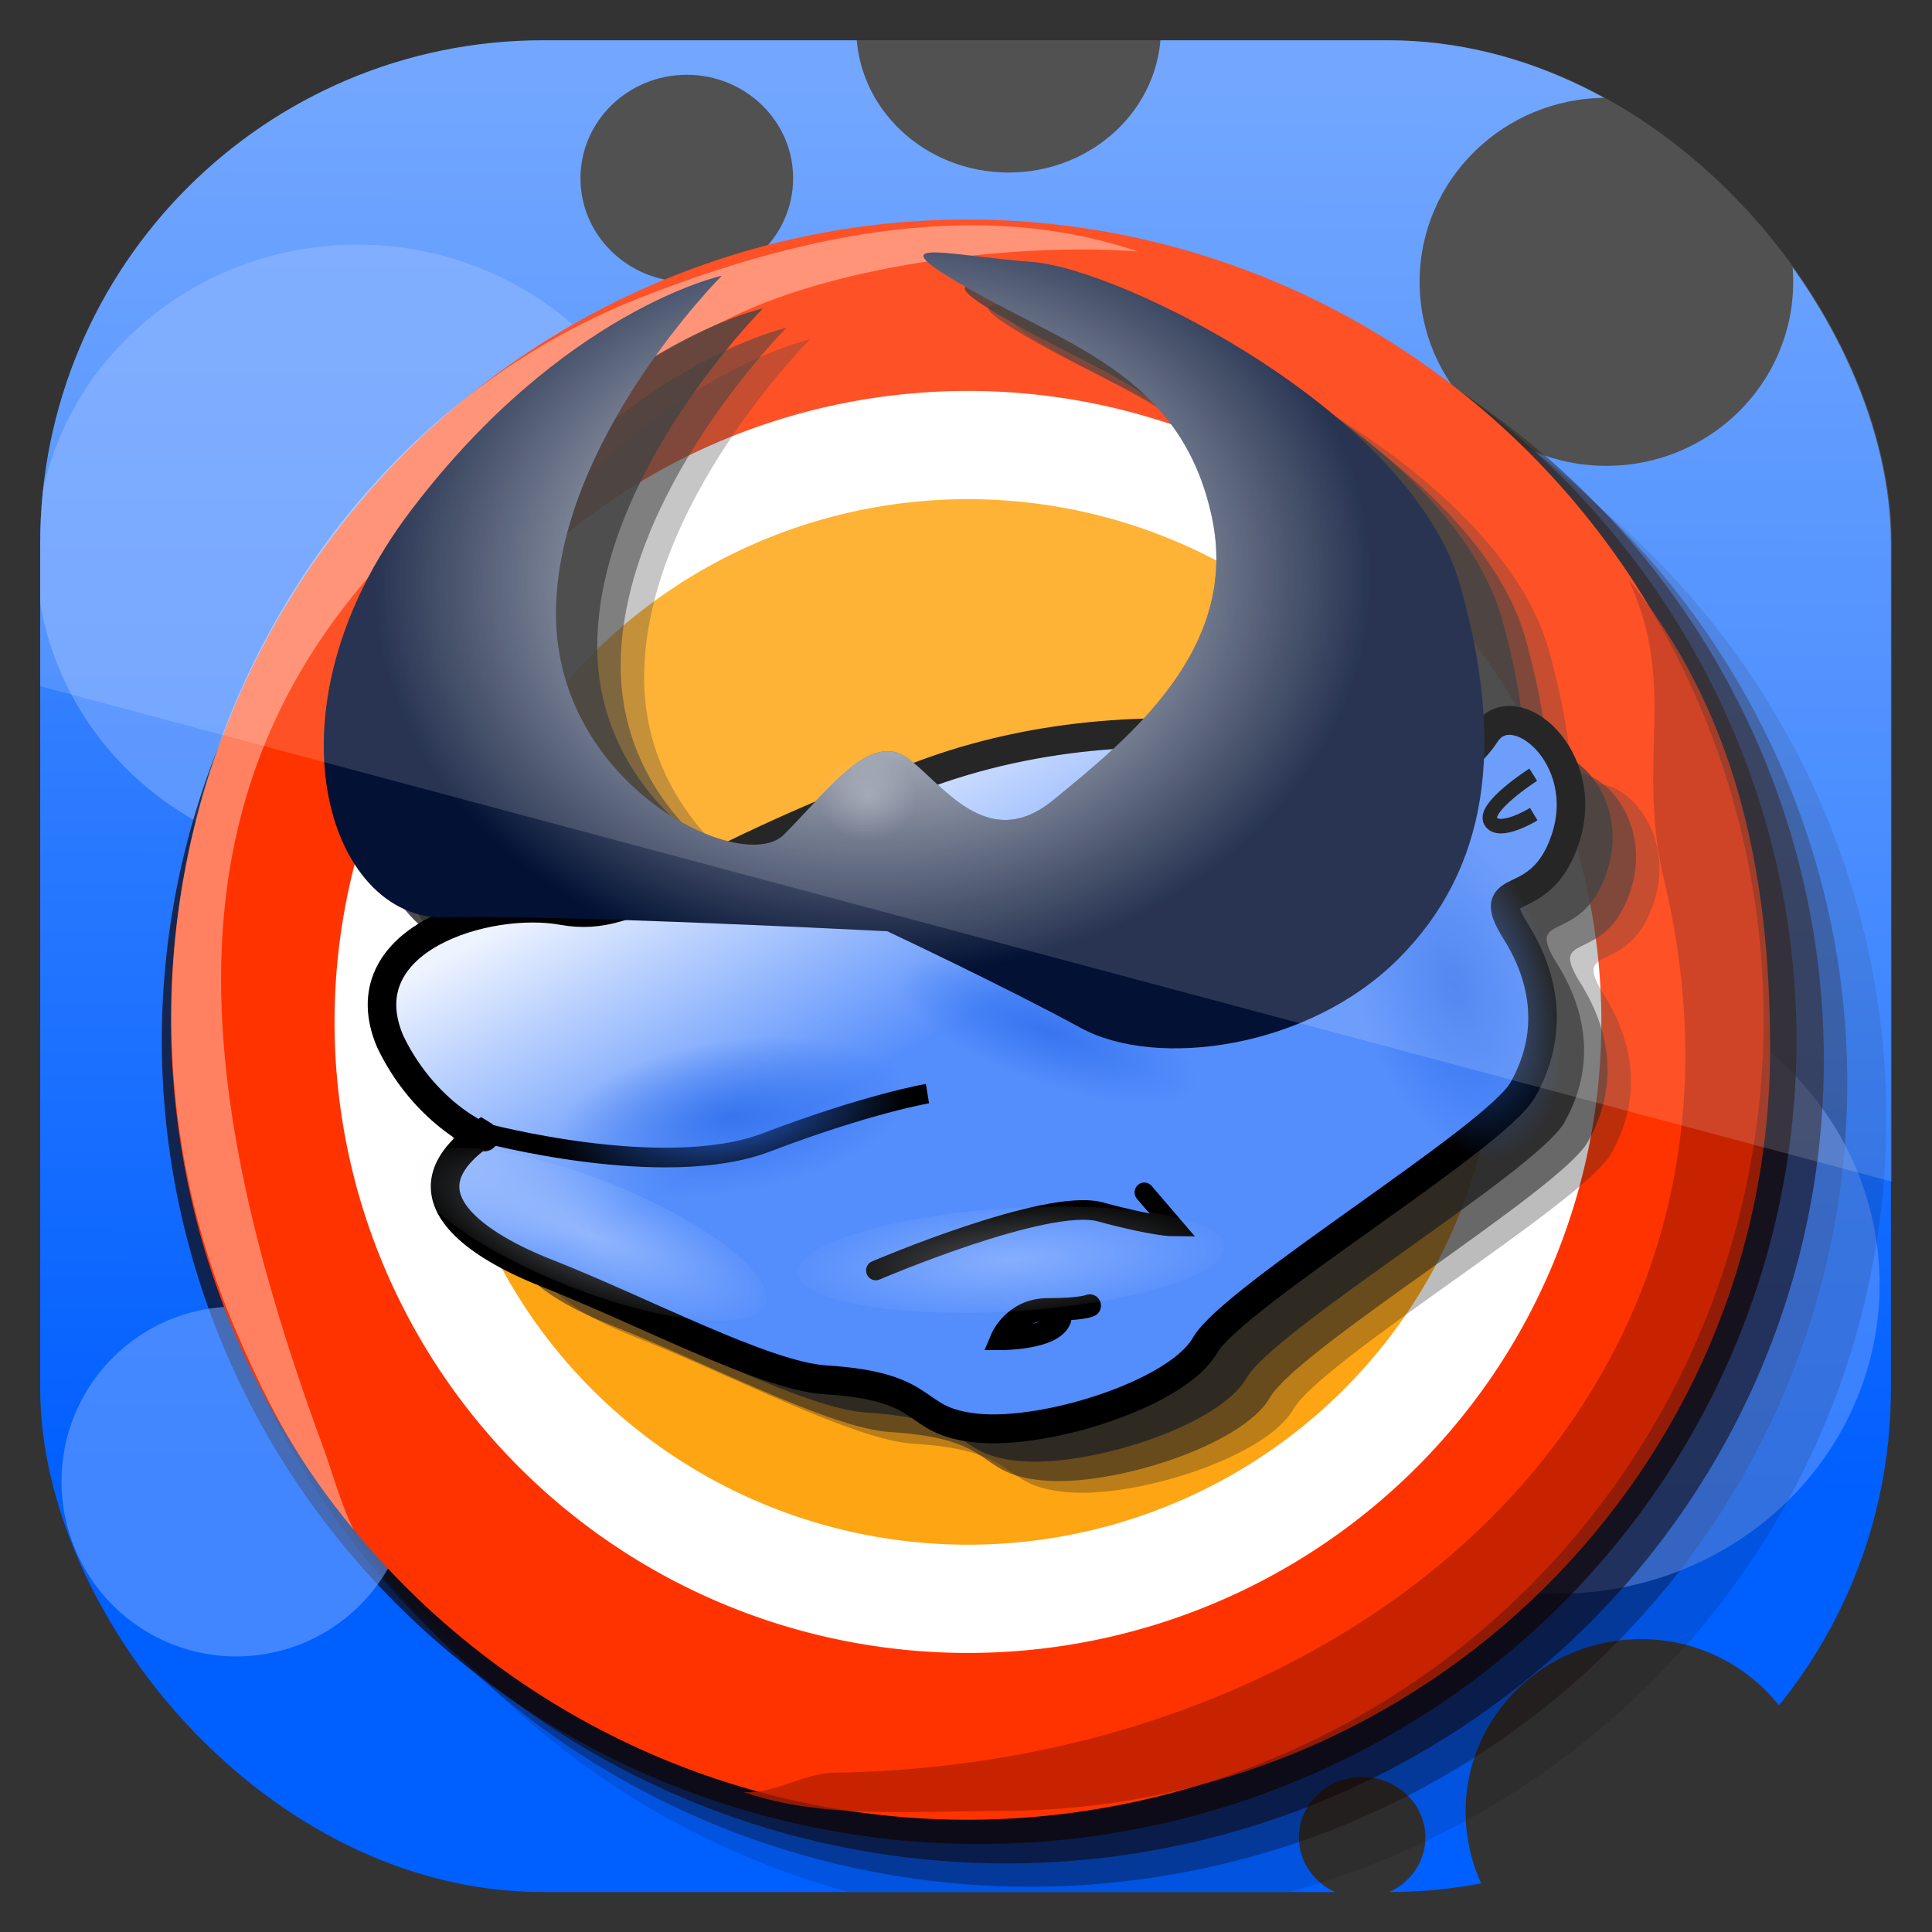 <?xml version="1.0" encoding="UTF-8" standalone="no"?>
<!-- Created with Inkscape (http://www.inkscape.org/) -->

<svg
   xmlns:dc="http://purl.org/dc/elements/1.1/"
   xmlns:cc="http://creativecommons.org/ns#"
   xmlns:rdf="http://www.w3.org/1999/02/22-rdf-syntax-ns#"
   xmlns:svg="http://www.w3.org/2000/svg"
   xmlns="http://www.w3.org/2000/svg"
   xmlns:xlink="http://www.w3.org/1999/xlink"
   xmlns:sodipodi="http://sodipodi.sourceforge.net/DTD/sodipodi-0.dtd"
   xmlns:inkscape="http://www.inkscape.org/namespaces/inkscape"
   width="96"
   height="96"
   id="svg11037"
   version="1.1"
   inkscape:version="0.48.5 r10040"
   sodipodi:docname="WorldofPadman.svg">
  <rect width="100%" height="100%" fill="#333333" stroke="none"/>
  <defs
     id="defs11039">
    <clipPath
       clipPathUnits="userSpaceOnUse"
       id="clipPath3009">
      <path
         id="path3011"
         d="m -2,956.362 -96,0 0,33.562 96,25.687 0,-59.25 z"
         style="opacity:0.15;fill:#ffffff;fill-opacity:1;stroke:none"
         inkscape:connector-curvature="0" />
    </clipPath>
    <linearGradient
       x1="56.558"
       y1="70.981"
       x2="56.766"
       y2="9.816"
       id="linearGradient4113"
       xlink:href="#linearGradient4560-5"
       gradientUnits="userSpaceOnUse"
       gradientTransform="matrix(1.058,0,0,1.046,-2.315,-2.209)" />
    <linearGradient
       id="linearGradient4560-5">
      <stop
         id="stop4562-3"
         style="stop-color:#005fff;stop-opacity:1"
         offset="0" />
      <stop
         id="stop4564-9"
         style="stop-color:#5997ff;stop-opacity:1"
         offset="1" />
    </linearGradient>
    <linearGradient
       x1="114.687"
       y1="6.823"
       x2="122.478"
       y2="20.611"
       id="linearGradient4090"
       xlink:href="#linearGradient4317-2"
       gradientUnits="userSpaceOnUse"
       gradientTransform="matrix(0.898,0,0,0.887,-71.086,37.453)" />
    <linearGradient
       id="linearGradient4317-2">
      <stop
         id="stop4319-3"
         style="stop-color:#edf3ff;stop-opacity:1"
         offset="0" />
      <stop
         id="stop4321-6"
         style="stop-color:#548dfc;stop-opacity:1"
         offset="1" />
    </linearGradient>
    <radialGradient
       cx="142.128"
       cy="23.345"
       r="7.778"
       fx="142.128"
       fy="23.345"
       id="radialGradient7046"
       xlink:href="#linearGradient4343-4"
       gradientUnits="userSpaceOnUse"
       gradientTransform="matrix(1,0,0,0.295,0,16.447)" />
    <linearGradient
       id="linearGradient4343-4">
      <stop
         id="stop4345-2"
         style="stop-color:#2e6eec;stop-opacity:1"
         offset="0" />
      <stop
         id="stop4347-1"
         style="stop-color:#2e6eec;stop-opacity:0"
         offset="1" />
    </linearGradient>
    <radialGradient
       cx="142.128"
       cy="23.345"
       r="7.778"
       fx="142.128"
       fy="23.345"
       id="radialGradient7048"
       xlink:href="#linearGradient4343-4"
       gradientUnits="userSpaceOnUse"
       gradientTransform="matrix(1,0,0,0.295,0,16.447)" />
    <radialGradient
       cx="142.128"
       cy="23.345"
       r="8.356"
       fx="142.128"
       fy="23.345"
       id="radialGradient7050"
       xlink:href="#linearGradient4327-5"
       gradientUnits="userSpaceOnUse"
       gradientTransform="matrix(1,0,0,0.344,0,15.311)" />
    <linearGradient
       id="linearGradient4327-5">
      <stop
         id="stop4329-6"
         style="stop-color:#edf3ff;stop-opacity:1"
         offset="0" />
      <stop
         id="stop4331-7"
         style="stop-color:#edf3ff;stop-opacity:0"
         offset="1" />
    </linearGradient>
    <radialGradient
       cx="142.128"
       cy="23.345"
       r="8.356"
       fx="142.128"
       fy="23.345"
       id="radialGradient7052"
       xlink:href="#linearGradient4327-5"
       gradientUnits="userSpaceOnUse"
       gradientTransform="matrix(1,0,0,0.344,0,15.311)" />
    <radialGradient
       cx="142.128"
       cy="23.345"
       r="7.778"
       fx="142.128"
       fy="23.345"
       id="radialGradient7054"
       xlink:href="#linearGradient4343-4"
       gradientUnits="userSpaceOnUse"
       gradientTransform="matrix(1,0,0,0.295,0,16.447)" />
    <radialGradient
       cx="33.412"
       cy="21.762"
       r="25.083"
       fx="33.412"
       fy="21.762"
       id="radialGradient4077"
       xlink:href="#linearGradient6968"
       gradientUnits="userSpaceOnUse"
       gradientTransform="matrix(0.915,-0.014,0.011,0.721,13.37,15.227)" />
    <linearGradient
       id="linearGradient6968">
      <stop
         id="stop6970"
         style="stop-color:#ffffff;stop-opacity:1"
         offset="0" />
      <stop
         id="stop6972"
         style="stop-color:#ffffff;stop-opacity:0"
         offset="1" />
    </linearGradient>
    <linearGradient
       id="linearGradient7095">
      <stop
         id="stop7097"
         style="stop-color:#ffffff;stop-opacity:1"
         offset="0" />
      <stop
         id="stop7099"
         style="stop-color:#ffffff;stop-opacity:0"
         offset="1" />
    </linearGradient>
    <radialGradient
       r="0.795"
       fy="41.906"
       fx="45.166"
       cy="41.906"
       cx="45.166"
       gradientTransform="matrix(1,0,0,3.778,0,-116.406)"
       gradientUnits="userSpaceOnUse"
       id="radialGradient3339"
       xlink:href="#linearGradient7095"
       inkscape:collect="always" />
    <clipPath
       clipPathUnits="userSpaceOnUse"
       id="clipPath3152">
      <rect
         x="5.883"
         y="5.896"
         width="85.149"
         height="84.186"
         style="opacity:0.6;fill:#000000;fill-opacity:1"
         id="rect3154"
         rx="23.138"
         ry="22.877" />
    </clipPath>
  </defs>
  <sodipodi:namedview
     id="base"
     pagecolor="#ffffff"
     bordercolor="#666666"
     borderopacity="1.0"
     inkscape:pageopacity="0.0"
     inkscape:pageshadow="2"
     inkscape:zoom="3.959798"
     inkscape:cx="29.118614"
     inkscape:cy="59.964634"
     inkscape:document-units="px"
     inkscape:current-layer="layer1"
     showgrid="false"
     inkscape:window-width="1366"
     inkscape:window-height="684"
     inkscape:window-x="0"
     inkscape:window-y="26"
     inkscape:window-maximized="1"
     showguides="true"
     inkscape:guide-bbox="true">
    <sodipodi:guide
       orientation="0,1"
       position="-24.749,0"
       id="guide11064" />
    <sodipodi:guide
       orientation="0,1"
       position="-23.234,96"
       id="guide11066" />
    <sodipodi:guide
       orientation="1,0"
       position="0,54.801"
       id="guide11068" />
    <sodipodi:guide
       orientation="1,0"
       position="96,51.013"
       id="guide11070" />
    <sodipodi:guide
       orientation="0,1"
       position="-18.94,48"
       id="guide11072" />
    <sodipodi:guide
       orientation="1,0"
       position="48,79.297"
       id="guide11074" />
    <sodipodi:guide
       orientation="1,0"
       position="2,75.509"
       id="guide11076" />
    <sodipodi:guide
       orientation="0,1"
       position="-77.277,2"
       id="guide11078" />
    <sodipodi:guide
       orientation="1,0"
       position="94,77.782"
       id="guide11080" />
    <sodipodi:guide
       orientation="0,1"
       position="-65.912,94"
       id="guide11082" />
  </sodipodi:namedview>
  <g
     inkscape:label="Layer 1"
     inkscape:groupmode="layer"
     id="layer1"
     transform="translate(0,-956.362)">
    <g
       transform="matrix(1.08,0,0,1.093,-4.356,951.919)"
       id="g3211"
       clip-path="url(#clipPath3152)">
      <path
         inkscape:connector-curvature="0"
         style="fill:url(#linearGradient4113);fill-opacity:1;fill-rule:nonzero;stroke:none"
         id="rect12223"
         d="m 10.378,4.066 c -3.516,0 -6.347,2.799 -6.347,6.275 l 0,75.297 c 0,3.476 2.831,6.275 6.347,6.275 l 63.366,0 c -1.42,-1.414 -2.281,-3.358 -2.281,-5.49 0,-4.332 3.611,-7.843 8.065,-7.843 4.454,0 8.065,3.512 8.065,7.843 0,2.132 -0.861,4.077 -2.281,5.49 l 1.223,0 c 3.516,0 6.347,-2.799 6.347,-6.275 l 0,-75.297 c 0,-3.476 -2.831,-6.275 -6.347,-6.275 l -29.221,0 c 0.093,0.425 0.132,0.856 0.132,1.307 0,3.61 -3.137,6.536 -7.008,6.536 -3.87,0 -7.008,-2.926 -7.008,-6.536 0,-0.451 0.039,-0.882 0.132,-1.307 l -33.187,0 z m 25.254,3.399 c 2.702,0 4.892,2.107 4.892,4.706 0,2.599 -2.19,4.706 -4.892,4.706 -2.702,0 -4.892,-2.107 -4.892,-4.706 0,-2.599 2.19,-4.706 4.892,-4.706 z m 42.31,1.046 c 4.746,0 8.594,3.746 8.594,8.366 0,4.621 -3.848,8.366 -8.594,8.366 -4.746,0 -8.594,-3.746 -8.594,-8.366 0,-4.621 3.848,-8.366 8.594,-8.366 z M 66.704,84.853 c 1.607,0 2.909,1.229 2.909,2.745 0,1.516 -1.302,2.745 -2.909,2.745 -1.606,0 -2.909,-1.229 -2.909,-2.745 0,-1.516 1.302,-2.745 2.909,-2.745 z" />
      <path
         inkscape:connector-curvature="0"
         style="opacity:0.319;fill:none;stroke:#100300;stroke-width:3.302;stroke-miterlimit:4;stroke-opacity:1;stroke-dasharray:none"
         id="path7089"
         transform="matrix(2.408,0,0,2.421,-77.561,-52.42)"
         d="m 67.529,43.674 a 13.965,13.435 0 1 1 -27.931,0 13.965,13.435 0 1 1 27.931,0 z" />
      <path
         inkscape:connector-curvature="0"
         style="opacity:0.581;fill:#80acff;fill-opacity:1;stroke:none"
         id="path4196-1"
         transform="matrix(1.058,0,0,1.046,-36.198,-16.442)"
         d="m 67.529,43.674 a 13.965,13.435 0 1 1 -27.931,0 13.965,13.435 0 1 1 27.931,0 z" />
      <path
         inkscape:connector-curvature="0"
         style="opacity:0.581;fill:#6197ff;fill-opacity:1;stroke:none"
         id="path4198-4"
         transform="matrix(1.058,0,0,1.046,19.066,16.778)"
         d="m 67.529,43.674 a 13.965,13.435 0 1 1 -27.931,0 13.965,13.435 0 1 1 27.931,0 z" />
      <path
         inkscape:connector-curvature="0"
         style="opacity:0.123;fill:none;stroke:#100300;stroke-width:3.302;stroke-miterlimit:4;stroke-opacity:1;stroke-dasharray:none"
         id="path7091"
         transform="matrix(2.408,0,0,2.421,-75.764,-50.829)"
         d="m 67.529,43.674 a 13.965,13.435 0 1 1 -27.931,0 13.965,13.435 0 1 1 27.931,0 z" />
      <path
         inkscape:connector-curvature="0"
         style="opacity:0.52;fill:none;stroke:#100300;stroke-width:3.302;stroke-miterlimit:4;stroke-opacity:1;stroke-dasharray:none"
         id="path7087"
         transform="matrix(2.408,0,0,2.421,-78.64,-53.48)"
         d="m 67.529,43.674 a 13.965,13.435 0 1 1 -27.931,0 13.965,13.435 0 1 1 27.931,0 z" />
      <path
         inkscape:connector-curvature="0"
         style="opacity:0.681;fill:none;stroke:#100300;stroke-width:3.302;stroke-miterlimit:4;stroke-opacity:1;stroke-dasharray:none"
         id="path4402-2"
         transform="matrix(2.408,0,0,2.421,-79.898,-54.364)"
         d="m 67.529,43.674 a 13.965,13.435 0 1 1 -27.931,0 13.965,13.435 0 1 1 27.931,0 z" />
      <path
         inkscape:connector-curvature="0"
         style="opacity:0.581;fill:#71a2ff;fill-opacity:1;stroke:none"
         id="path4200-6"
         transform="matrix(0.576,0,0,0.592,-15.945,45.56)"
         d="m 67.529,43.674 a 13.965,13.435 0 1 1 -27.931,0 13.965,13.435 0 1 1 27.931,0 z" />
      <path
         inkscape:connector-curvature="0"
         style="fill:#fea513;fill-opacity:1;stroke:none"
         id="path4206-0"
         transform="matrix(1.818,0,0,1.809,-48.641,-28.241)"
         d="m 67.529,43.674 a 13.965,13.435 0 1 1 -27.931,0 13.965,13.435 0 1 1 27.931,0 z" />
      <path
         inkscape:connector-curvature="0"
         style="fill:none;stroke:#ff3300;stroke-width:3.302;stroke-miterlimit:4;stroke-opacity:1;stroke-dasharray:none"
         id="path4202-8"
         transform="matrix(2.346,0,0,2.411,-77.123,-54.879)"
         d="m 67.529,43.674 a 13.965,13.435 0 1 1 -27.931,0 13.965,13.435 0 1 1 27.931,0 z" />
      <path
         inkscape:connector-curvature="0"
         style="fill:none;stroke:#ffffff;stroke-width:2.521;stroke-miterlimit:4;stroke-opacity:1;stroke-dasharray:none"
         id="path4204-2"
         transform="matrix(1.914,0,0,1.952,-53.953,-34.728)"
         d="m 67.529,43.674 a 13.965,13.435 0 1 1 -27.931,0 13.965,13.435 0 1 1 27.931,0 z" />
      <g
         style="opacity:0.304;fill:#222222;fill-opacity:1"
         id="g7081"
         transform="matrix(1.058,0,0,1.046,-97.765,7.276)">
        <path
           inkscape:connector-curvature="0"
           style="fill:#222222;fill-opacity:1;stroke:none"
           id="path7083"
           d="m 162.071,33.281 c 0,0 -10.812,-3.899 -21.623,0 -10.812,3.899 -12.613,6.599 -15.917,5.999 -3.304,-0.6 -9.416,1.254 -7.508,5.699 1.685,3.517 4.778,4.513 3.974,4.024 -3.737,2.631 -0.1,4.886 2.838,6.039 4.125,1.619 9.478,4.471 12.108,4.635 4.805,0.3 3.604,1.8 6.607,2.1 3.003,0.3 8.709,-1.5 9.911,-3.599 1.201,-2.1 12.613,-8.998 13.815,-11.098 1.201,-2.1 1.201,-4.499 -0.3,-6.899 -1.502,-2.4 1.046,-0.684 2.154,-4.002 1.201,-3.599 -2.242,-6.408 -3.443,-4.608 -1.201,1.8 -2.615,1.712 -2.615,1.712 z" />
        <path
           inkscape:connector-curvature="0"
           style="fill:#222222;fill-opacity:1;stroke:none"
           id="path7085"
           d="m 138.646,40.18 c 0,0 -14.327,-0.739 -19.221,-0.6 -5.095,0.145 -8.109,-8.998 -1.502,-17.697 6.607,-8.698 13.514,-10.198 13.514,-10.198 0,0 -7.208,7.199 -7.208,14.697 0,7.499 8.109,11.398 9.911,9.598 1.802,-1.8 3.304,-3.899 4.805,-3.599 1.502,0.3 3.604,4.799 6.907,2.1 3.304,-2.7 8.127,-6.578 6.907,-12.298 -1.307,-6.127 -6.211,-7.444 -10.511,-9.898 -4.205,-2.4 -1.201,-1.5 2.703,-1.2 3.904,0.3 16.518,6.599 18.62,14.098 1.959,6.986 1.201,12.298 -2.703,16.197 -3.904,3.899 -10.511,4.799 -13.815,2.999 -3.304,-1.8 -8.409,-4.199 -8.409,-4.199 z" />
      </g>
      <g
         style="opacity:0.549;fill:#222222;fill-opacity:1"
         id="g7075"
         transform="matrix(1.058,0,0,1.046,-98.843,6.746)">
        <path
           inkscape:connector-curvature="0"
           style="fill:#222222;fill-opacity:1;stroke:none"
           id="path7077"
           d="m 162.071,33.281 c 0,0 -10.812,-3.899 -21.623,0 -10.812,3.899 -12.613,6.599 -15.917,5.999 -3.304,-0.6 -9.416,1.254 -7.508,5.699 1.685,3.517 4.778,4.513 3.974,4.024 -3.737,2.631 -0.1,4.886 2.838,6.039 4.125,1.619 9.478,4.471 12.108,4.635 4.805,0.3 3.604,1.8 6.607,2.1 3.003,0.3 8.709,-1.5 9.911,-3.599 1.201,-2.1 12.613,-8.998 13.815,-11.098 1.201,-2.1 1.201,-4.499 -0.3,-6.899 -1.502,-2.4 1.046,-0.684 2.154,-4.002 1.201,-3.599 -2.242,-6.408 -3.443,-4.608 -1.201,1.8 -2.615,1.712 -2.615,1.712 z" />
        <path
           inkscape:connector-curvature="0"
           style="fill:#222222;fill-opacity:1;stroke:none"
           id="path7079"
           d="m 138.646,40.18 c 0,0 -14.327,-0.739 -19.221,-0.6 -5.095,0.145 -8.109,-8.998 -1.502,-17.697 6.607,-8.698 13.514,-10.198 13.514,-10.198 0,0 -7.208,7.199 -7.208,14.697 0,7.499 8.109,11.398 9.911,9.598 1.802,-1.8 3.304,-3.899 4.805,-3.599 1.502,0.3 3.604,4.799 6.907,2.1 3.304,-2.7 8.127,-6.578 6.907,-12.298 -1.307,-6.127 -6.211,-7.444 -10.511,-9.898 -4.205,-2.4 -1.201,-1.5 2.703,-1.2 3.904,0.3 16.518,6.599 18.62,14.098 1.959,6.986 1.201,12.298 -2.703,16.197 -3.904,3.899 -10.511,4.799 -13.815,2.999 -3.304,-1.8 -8.409,-4.199 -8.409,-4.199 z" />
      </g>
      <path
         inkscape:connector-curvature="0"
         style="opacity:0.382;fill:#ffffff;fill-opacity:1;stroke:none"
         id="path4247-3"
         d="M 56.373,15.497 C 51.027,15.096 42.812,16.015 37.698,18.481 11.56,31.082 10.464,47.192 18.89,69.83 c 0.462,1.242 0.824,2.615 1.41,3.773 -2.449,-2.94 -3.797,-5.328 -5.414,-9.044 -8.123,-18.671 1.158,-40.262 18.759,-47.023 7.544,-2.898 15.516,-4.457 22.728,-2.039 z" />
      <g
         style="opacity:0.802;fill:#222222;fill-opacity:1"
         id="g4501-2"
         transform="matrix(1.058,0,0,1.046,-99.922,5.862)">
        <path
           inkscape:connector-curvature="0"
           style="fill:#222222;fill-opacity:1;stroke:none"
           id="path4450-7"
           d="m 162.071,33.281 c 0,0 -10.812,-3.899 -21.623,0 -10.812,3.899 -12.613,6.599 -15.917,5.999 -3.304,-0.6 -9.416,1.254 -7.508,5.699 1.685,3.517 4.778,4.513 3.974,4.024 -3.737,2.631 -0.1,4.886 2.838,6.039 4.125,1.619 9.478,4.471 12.108,4.635 4.805,0.3 3.604,1.8 6.607,2.1 3.003,0.3 8.709,-1.5 9.911,-3.599 1.201,-2.1 12.613,-8.998 13.815,-11.098 1.201,-2.1 1.201,-4.499 -0.3,-6.899 -1.502,-2.4 1.046,-0.684 2.154,-4.002 1.201,-3.599 -2.242,-6.408 -3.443,-4.608 -1.201,1.8 -2.615,1.712 -2.615,1.712 z" />
        <path
           inkscape:connector-curvature="0"
           style="fill:#222222;fill-opacity:1;stroke:none"
           id="path4454-7"
           d="m 138.646,40.18 c 0,0 -14.327,-0.739 -19.221,-0.6 -5.095,0.145 -8.109,-8.998 -1.502,-17.697 6.607,-8.698 13.514,-10.198 13.514,-10.198 0,0 -7.208,7.199 -7.208,14.697 0,7.499 8.109,11.398 9.911,9.598 1.802,-1.8 3.304,-3.899 4.805,-3.599 1.502,0.3 3.604,4.799 6.907,2.1 3.304,-2.7 8.127,-6.578 6.907,-12.298 -1.307,-6.127 -6.211,-7.444 -10.511,-9.898 -4.205,-2.4 -1.201,-1.5 2.703,-1.2 3.904,0.3 16.518,6.599 18.62,14.098 1.959,6.986 1.201,12.298 -2.703,16.197 -3.904,3.899 -10.511,4.799 -13.815,2.999 -3.304,-1.8 -8.409,-4.199 -8.409,-4.199 z" />
      </g>
      <path
         inkscape:connector-curvature="0"
         style="fill:url(#linearGradient4090);fill-opacity:1;stroke:#000000;stroke-width:1.314;stroke-linecap:round;stroke-miterlimit:4;stroke-opacity:1;stroke-dasharray:none"
         id="path4251-3"
         d="m 69.64,39.188 c 0,0 -11.436,-4.078 -22.872,0 -11.436,4.078 -13.342,6.901 -16.836,6.274 -3.494,-0.627 -9.959,1.311 -7.942,5.96 1.782,3.678 5.054,4.719 4.203,4.208 -3.953,2.751 -0.106,5.109 3.002,6.316 4.364,1.693 10.026,4.675 12.807,4.847 5.083,0.314 3.812,1.882 6.989,2.196 3.177,0.314 9.212,-1.568 10.483,-3.764 1.271,-2.196 13.342,-9.41 14.613,-11.606 1.271,-2.196 1.271,-4.705 -0.318,-7.215 -1.588,-2.509 1.107,-0.715 2.278,-4.185 1.271,-3.764 -2.371,-6.701 -3.642,-4.819 -1.271,1.882 -2.766,1.79 -2.766,1.79 z" />
      <path
         inkscape:connector-curvature="0"
         style="opacity:0.825;fill:url(#radialGradient7046);fill-opacity:1;stroke:none"
         id="path4339-28"
         transform="matrix(0.242,1.015,-2.004,0.131,83.3,-98.488)"
         d="m 149.907,23.345 a 7.778,2.298 0 1 1 -15.556,0 7.778,2.298 0 1 1 15.556,0 z" />
      <path
         inkscape:connector-curvature="0"
         style="opacity:0.765;fill:url(#radialGradient7048);fill-opacity:1;stroke:none"
         id="path4351-0"
         transform="matrix(0.882,0.321,-0.371,0.951,-64.517,-16.895)"
         d="m 149.907,23.345 a 7.778,2.298 0 1 1 -15.556,0 7.778,2.298 0 1 1 15.556,0 z" />
      <path
         inkscape:connector-curvature="0"
         style="fill:#021134;fill-opacity:1;stroke:none"
         id="path4249-4"
         d="m 44.862,46.402 c 0,0 -15.155,-0.773 -20.331,-0.627 -5.389,0.152 -8.577,-9.41 -1.588,-18.507 6.989,-9.097 14.295,-10.665 14.295,-10.665 0,0 -7.624,7.528 -7.624,15.37 0,7.842 8.577,11.92 10.483,10.038 1.906,-1.882 3.494,-4.078 5.083,-3.764 1.588,0.314 3.812,5.019 7.306,2.196 3.494,-2.823 8.597,-6.879 7.306,-12.861 -1.382,-6.408 -6.57,-7.785 -11.118,-10.351 -4.447,-2.509 -1.271,-1.568 2.859,-1.255 4.13,0.314 17.472,6.901 19.695,14.743 2.072,7.306 1.271,12.861 -2.859,16.939 -4.13,4.078 -11.118,5.019 -14.613,3.137 -3.494,-1.882 -8.895,-4.392 -8.895,-4.392 z" />
      <path
         inkscape:connector-curvature="0"
         style="fill:none;stroke:#000000;stroke-width:0.893px;stroke-linecap:butt;stroke-linejoin:miter;stroke-opacity:1"
         id="path4253-5"
         d="m 26.264,55.557 c 0,0 8.311,2.218 13.028,0.444 4.717,-1.774 7.413,-2.218 7.413,-2.218" />
      <path
         inkscape:connector-curvature="0"
         style="fill:none;stroke:#000000;stroke-width:0.893px;stroke-linecap:round;stroke-linejoin:miter;stroke-opacity:1"
         id="path4255-3"
         d="m 44.327,61.822 c 0,0 7.862,-3.327 10.333,-2.662 2.471,0.665 3.369,0.665 3.369,0.665 l -1.348,-1.553" />
      <path
         inkscape:connector-curvature="0"
         style="fill:none;stroke:#000000;stroke-width:1.031;stroke-linecap:round;stroke-linejoin:miter;stroke-miterlimit:4;stroke-opacity:1;stroke-dasharray:none"
         id="path4257-6"
         d="m 54.172,63.421 c 0,0 -0.356,0.175 -1.929,0.175 -1.572,0 -2.134,1.331 -2.134,1.331 0,0 2.359,0 2.695,-0.887" />
      <path
         inkscape:connector-curvature="0"
         style="fill:none;stroke:#000000;stroke-width:0.662px;stroke-linecap:butt;stroke-linejoin:miter;stroke-opacity:1"
         id="path4261-6"
         d="m 74.599,41.077 c 0,0 -1.582,0.963 -1.979,0.331 -0.397,-0.632 1.956,-2.125 1.956,-2.125" />
      <path
         inkscape:connector-curvature="0"
         style="opacity:0.327;fill:url(#radialGradient7050);fill-opacity:1;stroke:none"
         id="path4325-8"
         transform="matrix(1.263,-0.08,0.1,1.016,-131.282,48.985)"
         d="m 149.907,23.345 a 7.778,2.298 0 1 1 -15.556,0 7.778,2.298 0 1 1 15.556,0 z" />
      <path
         inkscape:connector-curvature="0"
         style="opacity:0.406;fill:url(#radialGradient7052);fill-opacity:1;stroke:none"
         id="path4335-2"
         transform="matrix(1.038,0.42,-0.562,0.957,-103.291,-21.853)"
         d="m 149.907,23.345 a 7.778,2.298 0 1 1 -15.556,0 7.778,2.298 0 1 1 15.556,0 z" />
      <path
         inkscape:connector-curvature="0"
         style="opacity:0.825;fill:url(#radialGradient7054);fill-opacity:1;stroke:none"
         id="path4556-1"
         transform="matrix(1.04,-0.134,0.007,1.523,-110.326,38.321)"
         d="m 149.907,23.345 a 7.778,2.298 0 1 1 -15.556,0 7.778,2.298 0 1 1 15.556,0 z" />
      <path
         inkscape:connector-curvature="0"
         style="fill:url(#radialGradient4077);fill-opacity:1;stroke:none"
         id="path6966"
         d="m 44.862,46.402 c 0,0 -15.155,-0.773 -20.331,-0.627 -5.389,0.152 -8.577,-9.41 -1.588,-18.507 6.989,-9.097 14.295,-10.665 14.295,-10.665 0,0 -7.624,7.528 -7.624,15.37 0,7.842 8.577,11.92 10.483,10.038 1.906,-1.882 3.494,-4.078 5.083,-3.764 1.588,0.314 3.812,5.019 7.306,2.196 3.494,-2.823 8.597,-6.879 7.306,-12.861 -1.382,-6.408 -6.57,-7.785 -11.118,-10.351 -4.447,-2.509 -1.271,-1.568 2.859,-1.255 4.13,0.314 17.472,6.901 19.695,14.743 2.072,7.306 1.271,12.861 -2.859,16.939 -4.13,4.078 -11.118,5.019 -14.613,3.137 -3.494,-1.882 -8.895,-4.392 -8.895,-4.392 z" />
      <path
         inkscape:connector-curvature="0"
         style="opacity:0.774;fill:#b81f00;fill-opacity:1;stroke:none"
         id="path4208-9"
         d="m 78.956,30.403 c 2.305,4.912 0.308,8.12 1.654,13.736 5.586,23.311 -13.953,40.171 -38.244,40.516 -1.333,0.019 -2.831,1.007 -4.129,0.878 3.643,1.238 7.739,0.86 11.813,0.86 19.57,0 35.424,-15.52 35.424,-34.665 0,-8.206 -1.646,-15.386 -6.518,-21.324 z" />
      <path
         inkscape:connector-curvature="0"
         style="opacity:0.225;fill:url(#radialGradient3339);fill-opacity:1;stroke:none"
         id="path7093"
         transform="matrix(2.825,0,0,0.647,-83.641,13.199)"
         d="m 45.962,41.906 a 0.795,3.005 0 1 1 -1.591,0 0.795,3.005 0 1 1 1.591,0 z" />
    </g>
    <rect
       ry="25"
       rx="25"
       id="rect3003"
       style="opacity:0.15;fill:#ffffff;fill-opacity:1"
       height="92"
       width="92"
       y="958.362"
       x="-96"
       clip-path="url(#clipPath3009)"
       transform="translate(98,0)" />
  </g>
</svg>
